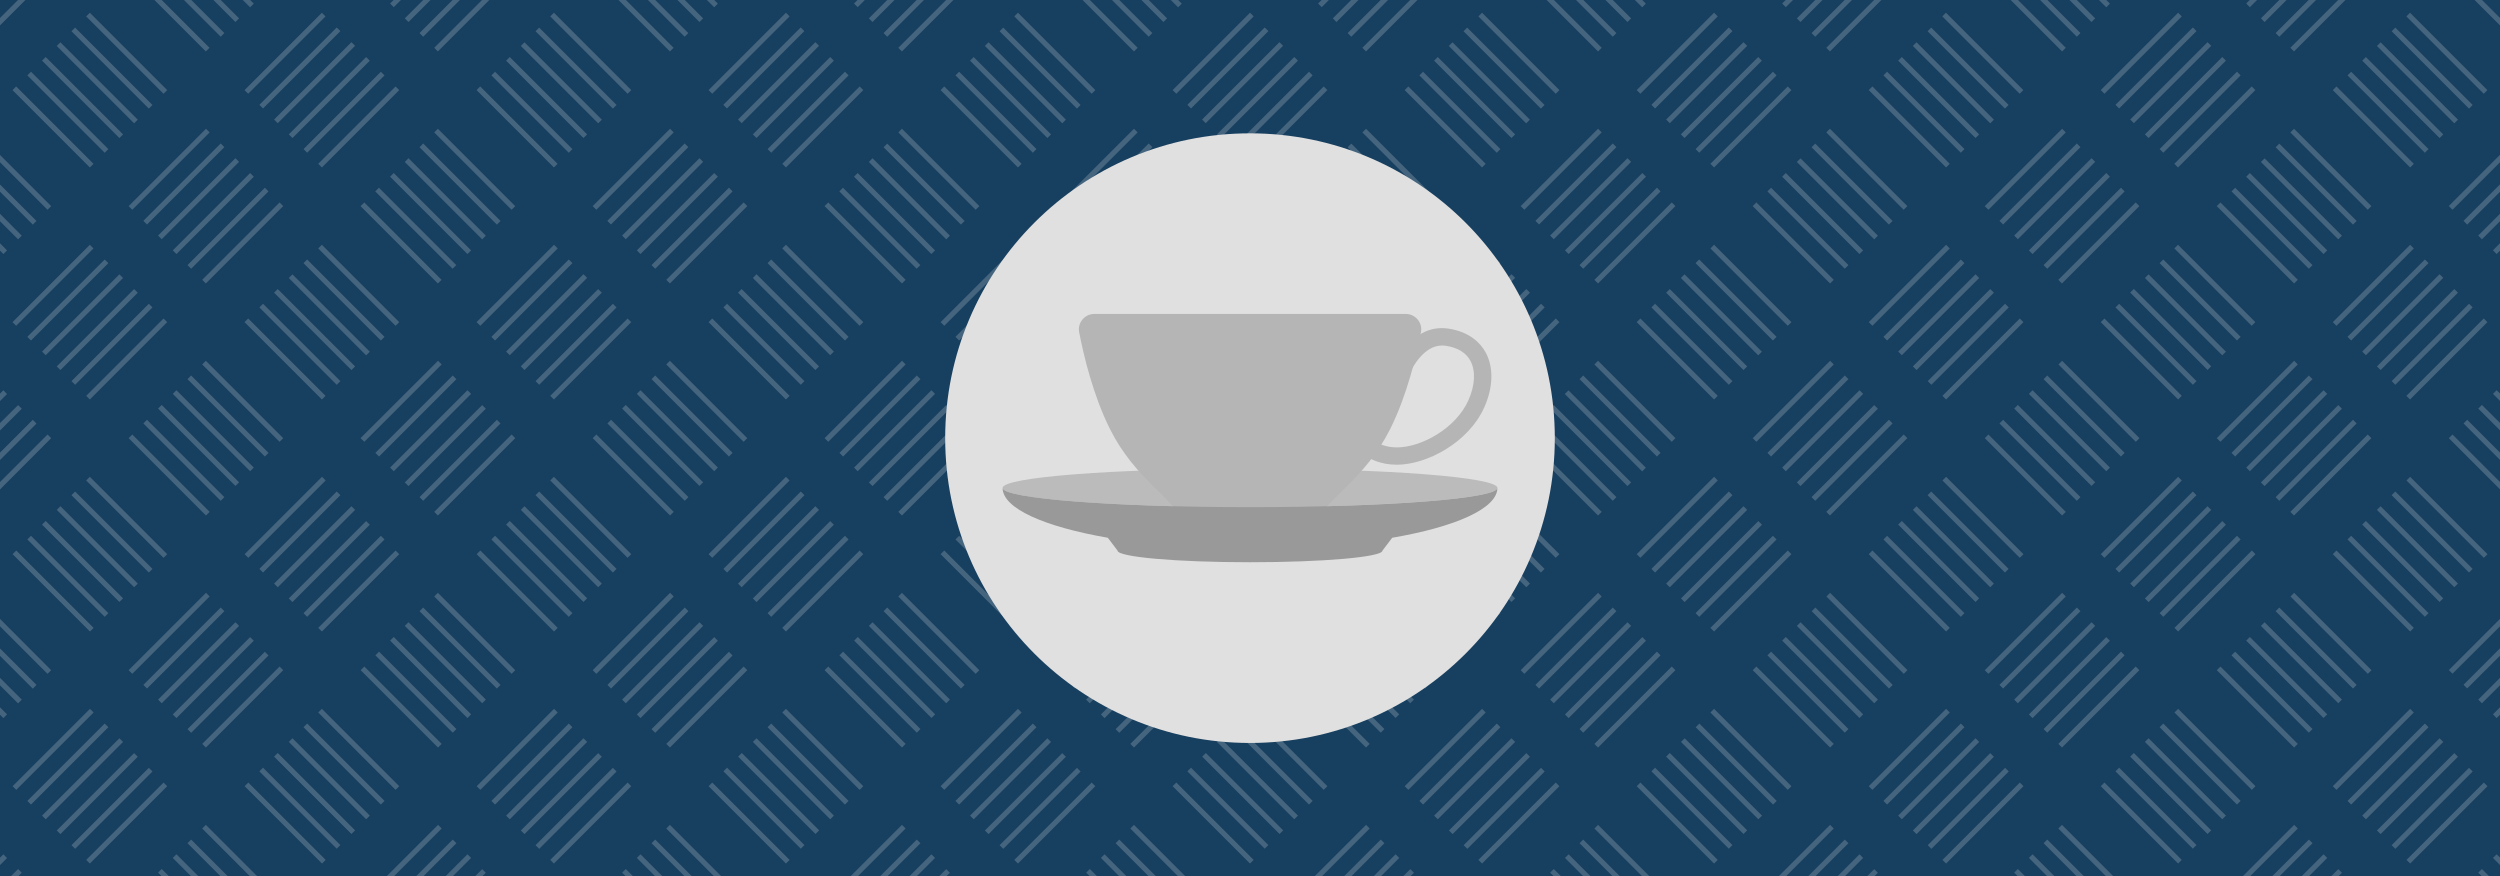 <svg xmlns="http://www.w3.org/2000/svg" viewBox="0 0 1920 673" xml:space="preserve"><style>.st3{fill:#b5b5b5}</style><path fill="#173f5f" d="M0 0h1920v673H0z"/><path d="M347.6 206.4 288.2 147l2.8-2.8 59.4 59.4-2.8 2.8zm-8.5 8.5-59.3-59.4-2.9 2.8 59.4 59.4 2.8-2.8zm-106-12.8 59.4 59.4 2.8-2.8-59.4-59.4-2.8 2.8zm58 148.5 59.4-59.4-2.8-2.8-59.4 59.4 2.8 2.8zM210.5 91.8l2.8 2.8 59.4-59.4-2.8-2.8-59.4 59.4zm11.3 11.4 2.8 2.8L284 46.6l-2.8-2.8-59.4 59.4zm11.3 11.3 2.8 2.8 59.4-59.4-2.8-2.8-59.4 59.4zm11.3 11.3 2.8 2.8 59.4-59.4-2.8-2.8-59.4 59.4zm77.8-12.7zm55.2-55.2 59.4 59.4 2.8-2.8-59.4-59.4-2.8 2.8zM366 69.2l59.4 59.4 2.8-2.8-59.4-59.4-2.8 2.8zm-59.4 178.2L247.2 188l-2.8 2.8 59.4 59.4 2.8-2.8zm26.9-145.7 59.4 59.4 2.8-2.8-59.4-59.4-2.8 2.8zm55.2-55.1 59.4 59.4 2.8-2.8-59.4-59.4-2.8 2.8zm-89.1 89.1 59.4 59.4 2.8-2.8-59.4-59.4-2.8 2.8zm-141.5 82 59.4-59.4-2.8-2.8-59.4 59.4 2.8 2.8zm226.3-48L325 110.2l-2.8 2.9 59.4 59.4 2.8-2.8zm0 356.3L325 466.6l-2.8 2.8 59.4 59.4 2.8-2.8zm43.9-43.8-59.4-59.4-2.8 2.8 59.4 59.4 2.8-2.8zM400 35.3l59.4 59.4 2.8-2.8-59.4-59.4-2.8 2.8zm-19.8 582.6 59.4-59.4-2.8-2.8-59.4 59.4 2.8 2.8zm15.5-103.2-59.4-59.4-2.8 2.8 59.4 59.4 2.8-2.8zm55.2 55.1-2.8-2.8-59.4 59.4 2.8 2.8 59.4-59.4zm33.9 34L482 601l-59.4 59.4 2.8 2.8 59.4-59.4zM272.7 281.4 213.3 222l-2.8 2.8 59.4 59.4 2.8-2.8zm200.8 311.1-2.8-2.8-59.4 59.4 2.8 2.8 59.4-59.4zm55.2-123.1-2.8-2.8-59.4 59.4 2.8 2.8 59.4-59.4zM339.2 279.9l-2.8-2.8-59.5 59.4 2.9 2.8 59.4-59.4zM224.6 462.4 284 403l-2.8-2.8-59.4 59.4 2.8 2.8zm70.7-48.1-2.8-2.8-59.4 59.4 2.8 2.8 59.4-59.4zM284 270.1l-59.4-59.4-2.8 2.8 59.4 59.4 2.8-2.8zm75 29.6-59.4 59.4 2.8 2.8 59.4-59.4-2.8-2.8zm14.1 14.2-2.8-2.8-59.4 59.4 2.8 2.8 59.4-59.4zm11.3 11.3-2.8-2.8-59.4 59.4 2.8 2.8 59.4-59.4zm-77.8 100.4-2.8-2.8-59.4 59.4 2.8 2.8 59.4-59.4zm193.8-134.4 59.4 59.4 2.8-2.8-59.4-59.4-2.8 2.8zm73.5 45.3-59.4-59.4-2.8 2.8 59.4 59.4 2.8-2.8zm-36.7 141.4-59.4 59.4 2.8 2.8 59.4-59.4-2.8-2.8zm52.3-275.8 59.4 59.4 2.8-2.8-59.4-59.4-2.8 2.8zm-11.3 11.4 59.4 59.3 2.8-2.8-59.4-59.4-2.8 2.9zM411.3 24l59.4 59.4 2.8-2.8-59.4-59.4-2.8 2.8zm100.4 190.9 2.8 2.8 59.4-59.4-2.8-2.8-59.4 59.4zm-11.3-11.3 2.8 2.8 59.4-59.4-2.8-2.8-59.4 59.4zm106 165.4-2.8-2.8-59.4 59.4 2.8 2.8 59.4-59.4zm11.4-76.3-59.4-59.4-2.8 2.8 59.4 59.4 2.8-2.8zM606.4 304 547 244.6l-2.8 2.8 59.4 59.4 2.8-2.8zm89.1-89.1zm-94.7-24.1 59.4 59.4 2.8-2.8-59.4-59.4-2.8 2.8zm-49.5 168.3-59.4-59.4-2.8 2.8 59.4 59.4 2.8-2.8zm-82-36.7-2.8 2.8 59.4 59.4 2.8-2.8-59.4-59.4zm70.7 48L480.6 311l-2.8 2.8 59.4 59.4 2.8-2.8zm93.3-33.9 2.8 2.8 59.4-59.4-2.8-2.8-59.4 59.4zm73.5-132.9-59.4-59.4-2.8 2.8 59.4 59.4 2.8-2.8zm-73.5-45.3 59.4 59.4 2.8-2.8-59.4-59.4-2.8 2.8zm-66.5 66.5 59.4 59.4 2.8-2.8-59.4-59.4-2.8 2.8zm-89-43.9 2.8 2.8 59.4-59.4-2.8-2.8-59.4 59.4zm77.7-100.4 2.8 2.8 59.4-59.4-2.8-2.8-59.4 59.4zm-63.6 114.6 59.4-59.4-2.8-2.8-59.4 59.4 2.8 2.8zm52.3-125.9L547 72l59.4-59.4-2.8-2.8-59.4 59.4zm73.6 311.1-2.8-2.8-59.4 59.4 2.8 2.8 59.4-59.4zM422.6 12.6 482 72l2.8-2.8-59.4-59.4-2.8 2.8zM458 161.1zm-2.8-2.8 2.8 2.8 59.4-59.4-2.8-2.8-59.4 59.4zm11.2 11.3 2.8 2.8 59.4-59.4-2.8-2.8-59.4 59.4zm174 233.4-2.8-2.8-59.4 59.4 2.8 2.8 59.4-59.4zm11.3 11.3-2.8-2.8-59.4 59.4 2.8 2.8 59.4-59.4zm52.4-125.9-59.4 59.4 2.8 2.8 59.4-59.4-2.8-2.8zM629 391.6l-2.8-2.8-59.4 59.4 2.8 2.8 59.4-59.4zm-28.2-265.8 2.8 2.8L663 69.2l-2.8-2.8-59.4 59.4zm-22.6-22.6 2.8 2.8 59.4-59.4-2.8-2.8-59.4 59.4zm-11.4-11.4 2.8 2.8L629 35.2l-2.8-2.8-59.4 59.4zm22.7 22.7 2.8 2.8 59.4-59.4-2.8-2.8-59.4 59.4zM462.2 581.2l-2.8-2.8-59.4 59.4 2.8 2.8 59.4-59.4zm954.6-292.8-59.4 59.4 2.8 2.8 59.4-59.4-2.8-2.8zm-56.6-144.2-2.8 2.8 59.4 59.4 2.8-2.8-59.4-59.4zm4.2 270.1-2.8-2.8-59.4 59.4 2.8 2.8 59.4-59.4zm41.1-137.2-59.4 59.4 2.8 2.8 59.4-59.4-2.8-2.8zm-103.3-75 59.4 59.4 2.8-2.8-59.4-59.4-2.8 2.8zm43.9-43.8 59.4 59.4 2.8-2.8-59.4-59.4-2.8 2.8zm-66.5 289.9 2.8 2.8 59.4-59.4-2.8-2.8-59.4 59.4zm11.3-234.7 59.4 59.4 2.8-2.8-59.4-59.4-2.8 2.8zm22.7-22.7 59.4 59.4 2.8-2.8-59.4-59.4-2.8 2.8zm-60.9 179.7-59.4-59.4-2.8 2.8 59.4 59.4 2.8-2.8zm-70.7-48.1-2.8 2.8 59.4 59.4 2.8-2.8-59.4-59.4zm97.6-97.6 59.4 59.4 2.8-2.8-59.4-59.4-2.8 2.8zm-41 241.8-59.4 59.4 2.8 2.8 59.4-59.4-2.8-2.8zm25.4-107.4-59.4-59.4-2.8 2.8 59.4 59.4 2.8-2.8zm66.5-66.5-59.4-59.4-2.8 2.8 59.4 59.4 2.8-2.8zm22.7 110.3-2.8-2.8-59.4 59.4 2.8 2.8 59.4-59.4zm-128.7-123.1 59.4 59.4 2.8-2.8-59.4-59.4-2.8 2.8zm94.7 24.1-59.4-59.4-2.8 2.8 59.4 59.4 2.8-2.8zm56.6 299.8-59.4-59.4-2.8 2.8 59.4 59.4 2.8-2.8zm-151.3-388.9 2.8 2.8 59.4-59.4-2.8-2.8-59.4 59.4zm-38.2 377.6-2.8-2.8-59.4 59.4 2.8 2.8 59.4-59.4zm166.9 33.9-59.4-59.4-2.8 2.8 59.4 59.4 2.8-2.8zm55.1-55.1-59.4-59.4-2.8 2.8 59.4 59.4 2.8-2.8zm19.8-271.6-59.4 59.4 2.8 2.8 59.4-59.4-2.8-2.8zm-34-271.5L1422.3 0h-5.6l-25.4 25.4 2.8 2.8zm-52.3 609.5-59.4-59.4-2.8 2.8 59.4 59.4 2.8-2.8zm31.2-214.9-59.4 59.4 2.8 2.8 59.4-59.4-2.8-2.8zm-8.5 192.3-59.4-59.4-2.8 2.8 59.4 59.4 2.8-2.8zm-92-264.5 2.8-2.8-59.4-59.4-2.8 2.8 59.4 59.4zm58 29.7-2.8-2.8-59.4 59.4 2.8 2.8 59.4-59.4zm-11.3-11.3-2.8-2.8-59.4 59.4 2.8 2.8 59.4-59.4zm-106.1-165.4 2.8 2.8 59.4-59.4-2.8-2.8-59.4 59.4zm2.8 359.1 59.4-59.4-2.8-2.8-59.4 59.4 2.8 2.8zm103.3 97.7-59.4-59.4-2.8 2.8 59.4 59.4 2.8-2.8zm-32.5-145.7-2.8-2.8-59.4 59.4 2.8 2.8 59.4-59.4zm43.8 134.3-59.4-59.4-2.8 2.8 59.4 59.4 2.8-2.8zm-333.7-22.6L937.4 567l-2.8 2.8 59.4 59.4 2.8-2.8zm-267.3-89.1-59.4-59.4-2.8 2.8 59.4 59.4 2.8-2.8zm7.1 80.6 59.4-59.4-2.8-2.8-59.4 59.4 2.8 2.8zm48-70.7-2.8-2.8-59.4 59.4 2.8 2.8 59.4-59.4zm-69.3-247.5-59.4 59.4 2.8 2.8 59.4-59.4-2.8-2.8zm91.9 270.1-2.8-2.8-59.4 59.4 2.8 2.8 59.4-59.4zm22.7 22.7-2.8-2.8-59.4 59.4 2.8 2.8 59.4-59.4zm-11.3-11.3-2.8-2.8-59.4 59.4 2.8 2.8 59.4-59.4zM660.2 422.8l-59.4 59.4 2.8 2.8 59.4-59.4-2.8-2.8zm-19.8 203.6L581 567l-2.8 2.8 59.4 59.4 2.8-2.8zm-34 34L547 601l-2.8 2.8 59.4 59.4 2.8-2.8zm22.7-22.7-59.4-59.4-2.8 2.8 59.4 59.4 2.8-2.8zm66.4-66.4-59.4-59.4-2.8 2.8 59.4 59.4 2.8-2.8zm-121.6-56.6-2.8-2.8-59.4 59.4 2.8 2.8 59.4-59.4zM617.8 649l-59.4-59.4-2.8 2.8 59.4 59.4 2.8-2.8zm45.2-45.2-59.4-59.4-2.8 2.8 59.4 59.4 2.8-2.8zm178.2 0-2.8-2.8-59.4 59.4 2.8 2.8 59.4-59.4zm-189.5 11.3-59.4-59.4-2.8 2.8 59.4 59.4 2.8-2.8zm352.1-114.6-2.8 2.8 59.4 59.4 2.8-2.8-59.4-59.4zm82.1 36.8-59.4-59.4-2.8 2.8 59.4 59.4 2.8-2.8zm-66.5 66.5L960 544.4l-2.8 2.8 59.4 59.4 2.8-2.8zm155.6-22.6-2.8-2.8-59.4 59.4 2.8 2.8 59.4-59.4zm-123.1-9.9-59.4-59.4-2.8 2.8 59.4 59.4 2.8-2.8zm22.7-22.7-59.4-59.4-2.8 2.8 59.4 59.4 2.8-2.8zm89 21.2-2.8-2.8-59.4 59.4 2.8 2.8 59.4-59.4zm-22.6-22.6-2.8-2.8-59.4 59.4 2.8 2.8 59.4-59.4zm11.3 11.3-2.8-2.8-59.4 59.4 2.8 2.8 59.4-59.4zM919 503.4l-2.8-2.8-59.4 59.4 2.8 2.8 59.4-59.4zm-25.5-25.5-59.4 59.4 2.8 2.8 59.4-59.4-2.8-2.8zm36.8 36.8-2.8-2.8-59.4 59.4 2.8 2.8 59.4-59.4zm32.5 145.7L903.4 601l-2.8 2.8 59.4 59.4 2.8-2.8zm-55.1-168.3-2.8-2.8-59.4 59.4 2.8 2.8 59.4-59.4zm-356.4 0-2.8-2.8-59.4 59.4 2.8 2.8 59.4-59.4zm456.8 123-59.4-59.4-2.8 2.8 59.4 59.4 2.8-2.8zm-34 33.9-59.4-59.4-2.8 2.8 59.4 59.4 2.8-2.8zm11.4-11.3-59.4-59.4-2.8 2.8 59.4 59.4 2.8-2.8zM667.3 124.4l59.4 59.4 2.8-2.8-59.4-59.5-2.8 2.9zm151.3 323.8zm0 0-59.4-59.4-2.8 2.8 59.4 59.4 2.8-2.8zm-11.3 11.3-59.4-59.4-2.8 2.8 59.4 59.4 2.8-2.8zm4.2-123 59.4 59.4 2.8-2.8-59.4-59.4-2.8 2.8zm-43.8 43.8 59.4 59.4 2.8-2.8-59.4-59.4-2.8 2.8zM779 369l59.4 59.4 2.8-2.8-59.4-59.4-2.8 2.8zm106 12.8-59.4-59.4-2.8 2.8 59.4 59.4 2.8-2.8zm-89 89.1-59.4-59.4-2.8 2.8 59.4 59.4 2.8-2.8zm45.2-45.3zm-11.3 11.3zm-312.5 21.2-2.8-2.8-59.4 59.4 2.8 2.8 59.4-59.4zm267.2 24.1-59.4-59.4-2.8 2.8 59.4 59.4 2.8-2.8zm-106-100.4 2.8 2.8 59.4-59.4-2.8-2.8-59.4 59.4zm415.8-209.3 2.8-2.8-59.4-59.4-2.8 2.8 59.4 59.4zm147-147.1L1216 0h-5.6l28.2 28.2 2.8-2.8zM667.3 370.5l2.8 2.8 59.4-59.4-2.8-2.8-59.4 59.4zm84.8 144.2-59.4-59.4-2.8 2.8 59.4 59.4 2.8-2.8zM740.8 526l-59.4-59.4-2.8 2.8 59.4 59.4 2.8-2.8zm127.3-246.1 59.4 59.4 2.8-2.8-59.4-59.4-2.8 2.8zm55.1-55.1 59.4 59.4 2.8-2.8L926 222l-2.8 2.8zm-49.5 233.3-2.8-2.8-59.4 59.4 2.8 2.8 59.4-59.4zM962.8 304l-59.4-59.4-2.8 2.8 59.4 59.4 2.8-2.8zm-16.9-101.9 59.4 59.4 2.8-2.8-59.4-59.4-2.8 2.8zm-11.4 11.4 59.4 59.4 2.8-2.8-59.4-59.4-2.8 2.8zm39.6 79.2-59.4-59.4-2.8 2.8 59.4 59.4 2.8-2.8zm-117.3-89.1 2.8 2.8L919 147l-2.8-2.8-59.4 59.4zm11.3 11.3 2.8 2.8 59.4-59.4-2.8-2.8-59.4 59.4zm169.7-186.7L1066 0h-5.6L1035 25.4l2.8 2.8zM907.7 359.1l-59.4-59.4-2.8 2.8 59.4 59.4 2.8-2.8zm155.5-67.9-2.8-2.8-59.4 59.4 2.8 2.8 59.4-59.4zm-166.8 79.2L837 311l-2.8 2.8 59.4 59.4 2.8-2.8zm60.8-179.6 59.4 59.4 2.8-2.8L960 188l-2.8 2.8zM885 469.4l-2.8-2.8-59.4 59.4 2.8 2.8 59.4-59.4zm104.7-311.1 59.4 59.4 2.8-2.8-59.4-59.4-2.8 2.8zm14.1-14.1-2.8 2.8 59.4 59.4 2.8-2.8-59.4-59.4zm-14.1 192.3 2.8 2.8 59.4-59.4-2.8-2.8-59.4 59.4zm924.9 322.4 5.4 5.4v-5.7l-2.6-2.5-2.8 2.8zm5.4-645.1L1906.2 0h-5.7l19.5 19.5v-5.7zm-39.3 322.7 39.3 39.3v-5.6l-36.5-36.5-2.8 2.8zM155.3 636.3 192 673h5.6l-39.5-39.5-2.8 2.8zM1920 347.6l-25.2-25.2-2.8 2.8 28 28v-5.6zM726.7 667.5l-5.5 5.5h5.6l2.7-2.7-2.8-2.8zm189.5-316.9 2.8-2.8-59.4-59.4-2.8 2.8 59.4 59.4zm879.6 316.9-5.5 5.5h5.6l2.7-2.7-2.8-2.8zM1561 656.1l-2.8 2.8 14.1 14.1h5.6l-16.9-16.9zm359-348.2v-5.7l-2.6-2.5-2.8 2.8 5.4 5.4zM94.5 569.8l-2.8-2.8-59.4 59.4 2.8 2.8 59.4-59.4zm11.3 11.4-2.8-2.8-59.4 59.4 2.8 2.8 59.4-59.4zM21 615.1l2.8 2.8 59.4-59.4-2.8-2.8L21 615.1zm114.5 41-2.8 2.8 14.1 14.1h5.6l-16.9-16.9zm-18.4-219.2-59.4-59.4-2.8 2.8 59.4 59.4 2.8-2.8zm1789-125.9-2.8 2.8 16.7 16.7v-5.7l-13.9-13.8zm11.3-115.9 2.6-2.6v-5.7l-5.4 5.4 2.8 2.9zM370.3 667.5l-5.5 5.5h5.6l2.7-2.7-2.8-2.8zm541.6-587 2.8 2.8 59.4-59.4-2.8-2.8-59.4 59.4zm-601 43.9zm248.9 376.2L500.4 560l2.8 2.8 59.4-59.4-2.8-2.8zm-59.4 147 25.4 25.4h5.6l-28.2-28.2-2.8 2.8zm356.4 0 25.4 25.4h5.6l-28.2-28.2-2.8 2.8zm-353.6-84.8zm25.4-537.4L503.2 0h-5.6l28.2 28.2 2.8-2.8zM373.1 181l-59.4-59.5-2.8 2.9 59.4 59.4 2.8-2.8zM325 28.2 353.2 0h-5.6l-25.4 25.4 2.8 2.8zm1500.5 7.1 59.4 59.4 2.8-2.8-59.4-59.4-2.8 2.8zm11.3-11.3 59.4 59.4 2.8-2.8-59.4-59.4-2.8 2.8zm-773.6 623.6-2.8-2.8-28.2 28.2h5.6l25.4-25.4zm186.7-630.7 2.8-2.8L1238.6 0h-5.6l16.9 16.9zm660.4 52.3-59.4-59.4-2.8 2.8 59.4 59.4 2.8-2.8zM1399.7 0h-5.6L1380 14.1l2.8 2.8L1399.7 0zm-1052 644.8L319.5 673h5.6l25.4-25.4-2.8-2.8zm1221.8 2.8 25.4 25.4h5.6l-28.2-28.2-2.8 2.8zm244.7-601 59.4 59.4 2.8-2.8-59.4-59.4-2.8 2.8zM752.1 336.5l-2.8-2.8-59.4 59.4 2.8 2.8 59.4-59.4zm15.6-43.8 2.8 2.8 59.4-59.4-2.8-2.8-59.4 59.4zm-11.3-11.3 2.8 2.8 59.4-59.4-2.8-2.8-59.4 59.4zM745 270l2.8 2.8 59.4-59.4-2.8-2.8L745 270zm852.8-244.6L1572.4 0h-5.6l28.2 28.2 2.8-2.8zm-864 233.3 2.8 2.8 59.4-59.4-2.8-2.8-59.4 59.4zm100.3-77.8 2.8 2.8 59.4-59.4-2.8-2.8-59.4 59.4zm-166.8-56.5zm55.1 123 2.8 2.8 59.4-59.4-2.8-2.8-59.4 59.4zm59.4 59.4 59.4-59.4-2.8-2.8L779 304l2.8 2.8zm164.1-192.3 2.8 2.8 59.4-59.4-2.8-2.8-59.4 59.4zm66.4 21.2 59.4 59.4 2.8-2.8-59.4-59.4-2.8 2.8zm-55.1-9.9 2.8 2.8 59.4-59.4-2.8-2.8-59.4 59.4zm66.4-1.4 59.4 59.4 2.8-2.8-59.4-59.4-2.8 2.8zm-89-21.2 2.8 2.8 59.4-59.4-2.8-2.8-59.4 59.4zm-34-34 2.8 2.8 59.4-59.4-2.8-2.8-59.4 59.4zm22.6 22.6 2.8 2.8 59.4-59.4-2.8-2.8-59.4 59.4zm-74.9 103.3 59.4-59.4-2.8-2.8-59.4 59.4 2.8 2.8zM482 244.6 422.6 304l2.8 2.8 59.4-59.4-2.8-2.8zM962.8 369l-2.8-2.8-59.4 59.4 2.8 2.8 59.4-59.4zM400 281.3l2.8 2.9 59.4-59.4-2.8-2.8-59.4 59.3zm-63.7 114.6 59.4-59.4-2.8-2.8-59.4 59.4 2.8 2.8zm75-103.2 2.8 2.8 59.4-59.4-2.8-2.8-59.4 59.4zm50.9 155.5-59.4-59.4-2.8 2.8 59.4 59.4 2.8-2.8zm-11.3 11.3-59.4-59.4-2.8 2.8 59.4 59.4 2.8-2.8zm595.4-357.8 59.4 59.4 2.8-2.8-59.4-59.4-2.8 2.8zM462.2 448.2zm-50.9-67.9 59.4 59.4 2.8-2.8-59.4-59.4-2.8 2.8zm106.1 12.8L458 333.7l-2.8 2.8 59.4 59.4 2.8-2.8zM366 247.4l2.9 2.8 59.4-59.4-2.8-2.8-59.5 59.4zm118.8 178.2zm-45.2-223.5-2.8-2.8-59.4 59.4 2.8 2.8 59.4-59.4zm11.3 11.3-2.8-2.8-59.4 59.4 2.8 2.8 59.4-59.4zm205-77.7 59.4 59.4 2.8-2.8-59.4-59.4-2.8 2.8zM473.5 436.9zm11.3-11.3-59.4-59.4-2.8 2.8 59.4 59.4 2.8-2.8zm-45.2 45.3-59.4-59.4-2.8 2.8 59.4 59.4 2.8-2.8zm673.2-189.5 2.8 2.8 59.4-59.4-2.8-2.8-59.4 59.4zm70.7-48.1-59.4 59.4 2.8 2.8 59.4-59.4-2.8-2.8zm-82.1 36.7 2.8 2.8 59.4-59.4-2.8-2.8-59.4 59.4zm96.2 155.6-59.4-59.4-2.8 2.8 59.4 59.4 2.8-2.8zm-107.5-166.9 2.8 2.8 59.4-59.4-2.8-2.8-59.4 59.4zm107.5 166.9zM1035 381.8l2.8 2.8 59.4-59.4-2.8-2.8-59.4 59.4zm73.5-45.3-2.8-2.8-59.4 59.4 2.8 2.8 59.4-59.4zm-22.7-22.7-2.8-2.8-59.4 59.4 2.8 2.8 59.4-59.4zm100.4 123.1-59.4-59.4-2.8 2.8 59.4 59.4 2.8-2.8zm-200.8-45.3-2.8-2.8-59.4 59.4 2.8 2.8 59.4-59.4zm22.7 22.7-2.8-2.8-59.4 59.4 2.8 2.8 59.4-59.4zm-34-34-2.8-2.8-59.4 59.4 2.8 2.8 59.4-59.4zm22.7 22.7-2.8-2.8-59.4 59.4 2.8 2.8 59.4-59.4zm82-155.6 2.8 2.8 59.4-59.4-2.8-2.8-59.4 59.4zm-7 52.4-59.4 59.4 2.8 2.8 59.4-59.4-2.8-2.8zm-52.4 125.8-2.8-2.8-59.4 59.4 2.8 2.8 59.4-59.4zm121.6 56.6-59.4-59.4-2.8 2.8 59.4 59.4 2.8-2.8zm26.9-323.9 2.8 2.8 59.4-59.4-2.8-2.8-59.4 59.4zm-32.5-145.7 59.4 59.4 2.8-2.8-59.4-59.4-2.8 2.8zm46.6 159.8 59.4-59.4-2.8-2.8-59.4 59.4 2.8 2.8zM1124 24l59.4 59.4 2.8-2.8-59.4-59.4-2.8 2.8zm-33.9 33.9 59.4 59.4 2.8-2.8-59.4-59.4-2.8 2.8zm22.6-22.6 59.4 59.4 2.8-2.8-59.4-59.4-2.8 2.8zm137.2 86.2-59.4 59.4 2.8 2.8 59.4-59.4-2.8-2.8zm-148.5-74.9 59.4 59.4 2.8-2.8-59.4-59.4-2.8 2.8zm73.6 401.6-59.4-59.4-2.8 2.8 59.4 59.4 2.8-2.8zm-22.7 22.7-59.4-59.4-2.8 2.8 59.4 59.4 2.8-2.8zm-73.5-401.7 59.4 59.4 2.8-2.8-59.4-59.4-2.8 2.8zm84.8 390.3-59.4-59.4-2.8 2.8 59.4 59.4 2.8-2.8zm-55.1 55.2-59.4-59.4-2.8 2.8 59.4 59.4 2.8-2.8zm121.6-56.6-2.8-2.8-59.4 59.4 2.8 2.8 59.4-59.4zm-35.3-213.5-59.4 59.4 2.8 2.8 59.4-59.4-2.8-2.8zM1097.2 526l-59.4-59.4-2.8 2.8 59.4 59.4 2.8-2.8zm77.8-77.8zm-4.3-114.5-2.8 2.8 59.4 59.4 2.8-2.8-59.4-59.4zm591.2 299.8-39.5 39.5h5.6l36.7-36.7-2.8-2.8zM715.3 656.1 698.4 673h5.6l14.1-14.1-2.8-2.8zm1072-107.5-59.4-59.4-2.8 2.8 59.4 59.4 2.8-2.8zm-14.1 96.2L1745 673h5.6l25.4-25.4-2.8-2.8zm80.6-97.6-2.8-2.8-59.4 59.4 2.8 2.8 59.4-59.4zm31.1 31.2-59.4 59.4 2.8 2.8 59.4-59.4-2.8-2.8zm25.5-152.8zm-62.2-56.6 59.4 59.4 2.8-2.8-59.4-59.4-2.8 2.8zm71.8 112v-5.7l-39.3 39.3 2.8 2.8L1920 481zm-400 88.8-2.8-2.8-59.4 59.4 2.8 2.8 59.4-59.4zm-11.3-11.3-2.8-2.8-59.4 59.4 2.8 2.8 59.4-59.4zm22.6 22.7-2.8-2.8-59.4 59.4 2.8 2.8 59.4-59.4zM1899 436.9zm-401.6 110.3-2.8-2.8-59.4 59.4 2.8 2.8 59.4-59.4zm56.6 56.6-2.8-2.8-59.4 59.4 2.8 2.8 59.4-59.4zm52.3-125.9-59.4 59.4 2.8 2.8 59.4-59.4-2.8-2.8zm-25.5 158.4 36.7 36.7h5.6l-39.5-39.5-2.8 2.8zm-38.1-43.8-2.8-2.8-59.4 59.4 2.8 2.8 59.4-59.4zM192.1 361.9l2.8-2.8-59.4-59.4-2.8 2.8 59.4 59.4zm58 7.1-2.8-2.8-59.4 59.4 2.8 2.8 59.4-59.4zm1192.1 168.3-59.4-59.4-2.8 2.8 59.4 59.4 2.8-2.8zM135.5 195.1l59.4-59.4-2.8-2.8-59.4 59.4 2.8 2.8zm125.9 185.2-2.8-2.8-59.4 59.4 2.8 2.8 59.4-59.4zM146.8 562.8l59.4-59.4-2.8-2.8L144 560l2.8 2.8zM359 656.1 342.1 673h5.6l14.1-14.1-2.8-2.8zm-19.8-19.8-2.8-2.8-39.5 39.5h5.6l36.7-36.7zM250 12.6l-2.8-2.8-59.4 59.4 2.8 2.8L250 12.6zM1884.9 222l-59.4 59.4 2.8 2.8 59.4-59.4-2.8-2.8zm35.1-103.1-39.3 39.3 2.8 2.9 36.5-36.5v-5.7zM1371.5 5.5 1377 0h-5.6l-2.7 2.7 2.8 2.8zM1759 36.7l2.8 2.8L1801.3 0h-5.6L1759 36.7zm77.8 343.6 59.4 59.4 2.8-2.8-59.4-59.4-2.8 2.8zM194.9 2.8 192.1 0h-5.6l5.6 5.6 2.8-2.8zm495 33.9 2.8 2.8L732.2 0h-5.6l-36.7 36.7zm183.8 0L837 0h-5.6l39.5 39.5 2.8-2.8zm387.5-31.1 2.8-2.8-2.8-2.8h-5.6l5.6 5.6zm537.4 531.7-59.4-59.4-2.8 2.8 59.4 59.4 2.8-2.8zm-1425.5 0-59.4-59.4-2.8 2.8 59.4 59.4 2.8-2.8zm-11.3 11.3zm0 0-59.4-59.4-2.8 2.8 59.4 59.5 2.8-2.9zm118.8 118.8-2.8 2.8 2.8 2.8h5.6l-5.6-5.6zm-52.3-120.2-2.8-2.8-59.4 59.4 2.8 2.8 59.4-59.4zm267.2 89.1-2.8-2.8-39.5 39.5h5.6l36.7-36.7zm-183.8 0 36.7 36.7h5.6l-39.5-39.5-2.8 2.8zm-19.8 19.8-2.8 2.8 14.1 14.1h5.6l-16.9-16.9zm-196.6-41-59.4-59.4-2.8 2.8 59.4 59.4 2.8-2.8zm-22.6 22.6-59.4-59.4-2.8 2.8 59.4 59.4 2.8-2.8zm18.4-137.2-2.8 2.8 59.4 59.4 2.8-2.8-59.4-59.4zm-41 159.9L190.7 601l-2.8 2.8 59.4 59.4 2.8-2.8zm33.9-34L224.6 567l-2.8 2.8 59.4 59.4 2.8-2.8zM261.4 649 202 589.6l-2.8 2.8 59.4 59.4 2.8-2.8zm442.7-4.2L675.9 673h5.6l25.4-25.4-2.8-2.8zm-364.9-73.5-59.4-59.4-2.8 2.8 59.4 59.4 2.8-2.8zm-32.6 32.5-59.4-59.4-2.8 2.8 59.4 59.4 2.8-2.8zm541.7 52.3-2.8 2.8 14.1 14.1h5.6l-16.9-16.9zm287.1 4.3 2.8 2.8 59.4-59.4-2.8-2.8-59.4 59.4zm108.7 12.6-28.2-28.2-2.8 2.8 25.4 25.4h5.6zm-19.6-36.7 36.7 36.7h5.6l-39.5-39.5-2.8 2.8zm25.4-158.4-59.4 59.4 2.8 2.8 59.4-59.4-2.8-2.8zm14.2 14.2-2.8-2.8-59.4 59.4 2.8 2.8 59.4-59.4zm96.1 8.4-2.8 2.8 59.4 59.4 2.8-2.8-59.4-59.4zm45.3 133L1366 673h5.6l36.7-36.7-2.8-2.8zm11.3 11.3-28.2 28.2h5.6l25.4-25.4-2.8-2.8zm-364.9-8.5-2.8-2.8-39.5 39.5h5.6l36.7-36.7zM837 667.4l-2.8 2.8 2.8 2.8h5.6l-5.6-5.6zm593.9-118.8-59.4-59.4-2.8 2.8 59.4 59.4 2.8-2.8zm-712.7 0-59.4-59.4-2.8 2.8 59.4 59.4 2.8-2.8zm149.9 87.7 36.7 36.7h5.6l-39.5-39.5-2.8 2.8zm322.4 33.9 2.8 2.8h5.6l-5.6-5.6-2.8 2.8zm-543-169.7-2.8 2.8 59.4 59.4 2.8-2.8-59.4-59.4zm435.6 167-5.5 5.5h5.6l2.7-2.7-2.8-2.8zm-11.3-11.4-16.9 16.9h5.6l14.1-14.1-2.8-2.8zM9.7 425.6 69.1 485l2.8-2.8-59.4-59.4-2.8 2.8zm96.1 22.6zm-73.5-45.3 59.4 59.4 2.8-2.8-59.4-59.4-2.8 2.8zm73.5 45.3-59.4-59.4-2.8 2.8L103 451l2.8-2.8zM94.5 213.5l-2.8-2.8L32.3 270l2.8 2.8 59.4-59.3zM14 673l2.7-2.7-2.8-2.9-5.6 5.6H14zm-1.5-66.4 59.4-59.4-2.8-2.8-59.4 59.4 2.8 2.8zM21 414.3l59.4 59.4 2.8-2.8-59.4-59.4-2.8 2.8zm62.2-212.2-2.8-2.8L21 258.7l2.8 2.8 59.4-59.4zm74.9 372 59.4-59.4-2.8-2.8-59.4 59.4 2.8 2.8zm-29.7 29.7-2.8-2.8-59.4 59.4 2.8 2.8 59.4-59.4zm-82-319.6 59.4-59.4-2.8-2.8-59.4 59.4 2.8 2.8zm77.8 383.2-2.8 2.8 2.8 2.8h5.6l-5.6-5.6zm-7.1-74.9-2.8-2.8-59.4 59.4 2.8 2.8 59.4-59.4zM12.4 250.2l59.4-59.4L69 188 9.6 247.4l2.8 2.8zm89.2 267.3 59.4-59.4-2.8-2.8-59.4 59.4 2.8 2.8zM9.6 69.2 69 128.6l2.8-2.8-59.4-59.4-2.8 2.8zm73.6 45.3L23.8 55.1 21 57.9l59.4 59.4 2.8-2.8zm77.7-77.8L124.2 0h-5.6l39.5 39.5 2.8-2.8zm19.9 441.2-59.4 59.4 2.8 2.8 59.4-59.4-2.8-2.8zM28 526 0 498v5.7l25.2 25.2L28 526zm-11.3 11.3zM28 526zm11.3-11.3L0 475.3v5.7l36.5 36.5 2.8-2.8zm-22.6 22.6L0 520.6v5.7l13.9 13.9 2.8-2.9zM5.4 548.6zM2.6 656.1 0 658.7v5.7l5.4-5.4-2.8-2.9zm2.8-107.5L0 543.2v5.7l2.6 2.6 2.8-2.9zM13.8 0 0 13.8v5.7L19.5 0h-5.7zm22.7 333.7L0 370.2v5.7l39.3-39.4-2.8-2.8zM5.4 192.3 0 186.8v5.7l2.6 2.6 2.8-2.8zM28 169.7l-28-28v5.5l25.2 25.3 2.8-2.8zm11.3-11.4L0 119v5.6l36.5 36.5 2.8-2.8zm-25.4 25.5 2.8-2.8L0 164.2v5.7l13.9 13.9zM2.6 299.7 0 302.3v5.7l5.4-5.4-2.8-2.9zm22.6 22.7L0 347.6v5.7l28-28-2.8-2.9zm-11.3-11.3L0 324.9v5.7l16.7-16.7-2.8-2.8zM175 673l-28.2-28.2-2.8 2.8 25.4 25.4h5.6zm8.6-658.9L169.5 0h-5.6l16.9 16.9 2.8-2.8zm1653.2 278.6 2.8 2.8 59.4-59.4-2.8-2.8-59.4 59.4zm83.2 210.9v-5.7l-28 28 2.8 2.8 25.2-25.1zM1848.1 304l2.8 2.8 59.4-59.4-2.8-2.8-59.4 59.4zM57.7 295.5l59.4-59.4-2.8-2.8-59.4 59.4 2.8 2.8zm52.4-125.9 2.8 2.8 59.4-59.4-2.8-2.8-59.4 59.4zm14.1 14.1 59.4-59.4-2.8-2.8-59.4 59.4 2.8 2.8zM69 306.8l59.4-59.4-2.8-2.8L66.2 304l2.8 2.8zm1851-165.2-28 28 2.8 2.9 25.2-25.2v-5.7zm-135.5 514.5-16.9 16.9h5.6l14.1-14.1-2.8-2.8zm-234.8 11.3-2.8 2.8 2.8 2.8h5.6l-5.6-5.6zm-110.3.1-5.5 5.5h5.6l2.7-2.7-2.8-2.8zm397.4-18.4 2.8 2.8 59.4-59.4-2.8-2.8-59.4 59.4zm-408.7 7-16.9 16.9h5.6l14.1-14.1-2.8-2.8zm475.2 14.1 2.8 2.8h5.6l-5.6-5.6-2.8 2.8zm-55.1-9.8 2.8 2.8 59.4-59.4-2.8-2.8-59.4 59.4zM32.3 46.6 91.7 106l2.8-2.8-59.4-59.4-2.8 2.8zm1873.8 620.8zm-2.8-486.5 2.8 2.9 13.9-13.9v-5.7l-16.7 16.7zM172.3 25.4 146.9 0h-5.6l28.2 28.2 2.8-2.8zm1733.8 158.4zM98.8 158.3l2.8 2.8 59.4-59.4-2.8-2.8-59.4 59.4zM66.2 12.6 125.6 72l2.8-2.8L69 9.8l-2.8 2.8zM43.6 35.3 103 94.7l2.8-2.8-59.4-59.4-2.8 2.8zM54.9 24l59.4 59.4 2.8-2.8-59.4-59.4-2.8 2.8zM1920 520.6l-16.7 16.7 2.8 2.8 13.9-13.8v-5.7zm-1791.6-95L69 366.2l-2.8 2.8 59.4 59.4 2.8-2.8zm-15.5-103.2-2.8 2.8 59.4 59.4 2.8-2.8-59.4-59.4zM110.1 526l2.8 2.8 59.4-59.4-2.8-2.8-59.4 59.4zm1807.3 25.5 2.6-2.6v-5.7l-5.4 5.4 2.8 2.9zm-1789-125.9zm32.6-32.5-59.4-59.4-2.8 2.8 59.4 59.4 2.8-2.8zm22.6-22.7L124.2 311l-2.8 2.8 59.4 59.4 2.8-2.8zm1021.1 285.7-2.8 2.8L1216 673h5.6l-16.9-16.9zM135.5 551.5l59.4-59.4-2.8-2.8-59.4 59.4 2.8 2.8zM1380 124.4l59.4 59.4 2.8-2.8-59.4-59.4-2.8 2.8zm174 301.2zm-2.8-181-59.4 59.4 2.8 2.8 59.4-59.4-2.8-2.8zm2.8 181-59.4-59.4-2.8 2.8 59.4 59.4 2.8-2.8zm-15.6-253.2 59.4-59.4-2.8-2.8-59.4 59.4 2.8 2.8zm48.1 220.7-59.4-59.4-2.8 2.8 59.4 59.4 2.8-2.8zM1480.4 24l59.4 59.4 2.8-2.8-59.4-59.4-2.8 2.8zm-11.3 11.3 59.4 59.4 2.8-2.8-59.4-59.4-2.8 2.8zm22.6-22.7 59.4 59.4 2.8-2.8-59.4-59.4-2.8 2.8zm-33.9 34 59.4 59.4 2.8-2.8-59.4-59.4-2.8 2.8zM213.3 451l59.4-59.4-2.8-2.8-59.4 59.4 2.8 2.8zm1192.1-55.1 59.4-59.4-2.8-2.8-59.4 59.4 2.8 2.8zm137.2 41-59.4-59.4-2.8 2.8 59.4 59.4 2.8-2.8zm-25.4-226.2-59.4 59.3 2.8 2.8 59.4-59.3-2.8-2.8zm29.7-29.8 2.8 2.8 59.4-59.4-2.8-2.8-59.4 59.4zm-4.2 55.2-2.8-2.8-59.4 59.4 2.8 2.8 59.4-59.4zm-11.4-11.3-2.8-2.8-59.4 59.4 2.8 2.8 59.4-59.4zm-96.1 22.6 2.8 2.8 59.4-59.4-2.8-2.8-59.4 59.4zm73.5-45.3-2.8-2.8-59.4 59.4 2.8 2.8 59.4-59.4zm-11.3 280.1-59.4-59.4-2.8 2.8 59.4 59.4 2.8-2.8zm-50.9-424.3 59.4 59.4 2.8-2.8-59.4-59.4-2.8 2.8zm73.5 401.6-59.4-59.4-2.8 2.8 59.4 59.4 2.8-2.8zm-11.3 11.4-59.4-59.4-2.8 2.8 59.4 59.4 2.8-2.8zm22.6-22.7-59.4-59.4-2.8 2.8 59.4 59.4 2.8-2.8zm55.2 9.9-2.8-2.8-59.4 59.4 2.8 2.8 59.4-59.4zm-25.5-263 59.4-59.4-2.8-2.8-59.4 59.4 2.8 2.8zm-22.6 127.3-2.8 2.8 59.4 59.4 2.8-2.8-59.4-59.4zm59.4 147-2.8-2.8-59.4 59.4 2.8 2.8 59.4-59.4zm-66.5-21.2zm-80.6-275.7 2.8-2.8-59.4-59.4-2.8 2.8 59.4 59.4zm425.7 287-59.4-59.4-2.8 2.8 59.4 59.4 2.8-2.8zm-473.8-357.8 59.4 59.4 2.8-2.8-59.4-59.4-2.8 2.8zm32.6-32.5 59.4 59.4 2.8-2.8-59.4-59.4-2.8 2.8zm7 244.7-2.8-2.8-59.4 59.4 2.8 2.8 59.4-59.4zm11.4 212.1-59.4-59.4-2.8 2.8 59.4 59.4 2.8-2.8zm11.3-11.3-59.4-59.4-2.8 2.8 59.4 59.4 2.8-2.8zm-11.4-189.5-2.8-2.8-59.4 59.4 2.8 2.8 59.4-59.4zm251.8-169.7-2.8 2.8 59.4 59.4 2.8-2.8-59.4-59.4zm-96.2 214.9-59.4-59.4-2.8 2.8 59.4 59.4 2.8-2.8zm93.4-33.9 2.8 2.8 59.4-59.4-2.8-2.8-59.4 59.4zm-130.2 226.2 59.4-59.4-2.8-2.8-59.4 59.4 2.8 2.8zm97.6-371.9 59.4 59.4 2.8-2.8-59.4-59.4-2.8 2.8zm14.2 186.7-59.4 59.4 2.8 2.8 59.4-59.4-2.8-2.8zm-25.5-175.4 59.4 59.4 2.8-2.8-59.4-59.4-2.8 2.8zm-22.6 22.6 59.4 59.4 2.8-2.8-59.4-59.4-2.8 2.8zm11.3-11.2 59.4 59.4 2.8-2.8-59.4-59.4-2.8 2.8zm-33.9-144.3 2.8 2.8 59.4-59.4-2.8-2.8-59.4 59.4zM1759 393.1l2.8 2.8 59.4-59.4-2.8-2.8-59.4 59.4zm-33.9-257.4 59.4 59.4 2.8-2.8-59.4-59.4-2.8 2.8zM1675.6 304l-59.4-59.4-2.8 2.8 59.4 59.4 2.8-2.8zm127.3 110.3 59.4 59.4 2.8-2.8-59.4-59.4-2.8 2.8zm59.4-215-59.4 59.4 2.8 2.8 59.4-59.4-2.8-2.8zm-125.9-74.9 59.4 59.4 2.8-2.8-59.4-59.4-2.8 2.8zm11.3-11.3 59.4 59.4 2.8-2.8-59.4-59.4-2.8 2.8zm43.9 134.3 2.8 2.8 59.4-59.4-2.8-2.8-59.4 59.4zm-43.9 134.4 2.8 2.8 59.4-59.4-2.8-2.8-59.4 59.4zm-89.1-267.3 2.8 2.8 59.4-59.4-2.8-2.8-59.4 59.4zm58 29.7-2.8 2.8 59.4 59.4 2.8-2.8-59.4-59.4zm-46.7-18.4 2.8 2.8 59.4-59.4-2.8-2.8-59.4 59.4zm103.3 162.6-59.4 59.4 2.8 2.8 59.4-59.4-2.8-2.8zM1624.7 80.5l2.8 2.8 59.4-59.4-2.8-2.8-59.4 59.4zm96.1 333.8-2.8-2.8-59.4 59.4 2.8 2.8 59.4-59.4zM1636 91.8l2.8 2.8 59.4-59.4-2.8-2.8-59.4 59.4zm11.3 11.4 2.8 2.8 59.4-59.4-2.8-2.8-59.4 59.4zm39.6 189.5-59.4-59.4-2.8 2.8 59.4 59.4 2.8-2.8zm-58 57.9 2.8-2.8-59.4-59.4-2.8 2.8 59.4 59.4zm80.6 52.4-2.8-2.8-59.4 59.4 2.8 2.8 59.4-59.4zm-128.7-188.1 2.8 2.8 59.4-59.4-2.8-2.8-59.4 59.4zm.1 65 59.4 59.4 2.8-2.8-59.4-59.4-2.8 2.8zm-11.4-76.3 2.8 2.8 59.4-59.4-2.8-2.8-59.4 59.4zm128.7 188-2.8-2.8-59.4 59.4 2.8 2.8 59.4-59.4zm-140-89.1 59.4 59.4 2.8-2.8-59.4-59.4-2.8 2.8zm117.4 66.5-2.8-2.8-59.4 59.4 2.8 2.8 59.4-59.4zm-151.3-210.7 2.8 2.8 59.4-59.4-2.8-2.8-59.4 59.4zM779 12.6 838.4 72l2.8-2.8-59.4-59.4-2.8 2.8zm489.3 67.9 2.8 2.8 59.4-59.4-2.8-2.8-59.4 59.4zM767.7 24l59.4 59.4 2.8-2.8-59.4-59.4-2.8 2.8zM885 25.4 859.6 0H854l28.2 28.2 2.8-2.8zm-59.4 147L885 113l-2.8-2.8-59.4 59.4 2.8 2.8zM733.8 57.9l59.4 59.4 2.8-2.8-59.4-59.4-2.8 2.8zM745 46.6l59.4 59.4 2.8-2.8-59.4-59.4-2.8 2.8zm11.4-11.3 59.4 59.4 2.8-2.8-59.4-59.4-2.8 2.8zm289.9 1.4 2.8 2.8L1088.6 0h-5.6l-36.7 36.7zm158.4 158.4 59.4-59.4-2.8-2.8-59.4 59.4 2.8 2.8zm25.4-158.4L1193.4 0h-5.6l39.5 39.5 2.8-2.8zM893.5 16.9l2.8-2.8L882.2 0h-5.6l16.9 16.9zM1257 69.2l2.8 2.8 59.4-59.4-2.8-2.8-59.4 59.4zm-534.6 0 59.4 59.4 2.8-2.8-59.4-59.4-2.8 2.8zm304-52.3L1043.3 0h-5.6l-14.1 14.1 2.8 2.8zM904.8 5.6l2.8-2.8-2.8-2.8h-5.6l5.6 5.6zm107.5-2.9 2.8 2.8 5.5-5.5h-5.6l-2.7 2.7zM811.5 158.3l2.8 2.8 59.4-59.4-2.8-2.8-59.4 59.4zm-664.7 48.1 59.4-59.4-2.8-2.8-59.4 59.4 2.8 2.8zM202 83.3l59.4-59.4-2.8-2.8-59.4 59.4 2.8 2.8zM302.4 5.5l5.5-5.5h-5.6l-2.7 2.7 2.8 2.8zm-99 345.1 2.8-2.8-59.4-59.4-2.8 2.8 59.4 59.4zm58-57.9L202 233.3l-2.8 2.8 59.4 59.4 2.8-2.8zm-43.9 43.8-59.4-59.4-2.8 2.8 59.4 59.4 2.8-2.8zm96.2-319.6L330.6 0H325l-14.1 14.1 2.8 2.8zM250 304l-59.4-59.4-2.8 2.8 59.4 59.4 2.8-2.8zM655.9 2.7l2.8 2.8 5.5-5.5h-5.6l-2.7 2.7zM704 0l-25.4 25.4 2.8 2.8L709.6 0H704zM333.5 36.7l2.8 2.8L375.8 0h-5.6l-36.7 36.7zm356.4 65 59.4 59.4 2.8-2.8-59.4-59.4-2.8 2.8zm-11.3 11.4 59.4 59.4 2.8-2.8-59.4-59.4-2.8 2.8zm-8.5-96.2L687 0h-5.6l-14.1 14.1 2.8 2.8zM548.5 5.6l2.8-2.8-2.8-2.8h-5.6l5.6 5.6zm-31.2 31.1L480.7 0H475l39.5 39.5 2.8-2.8zm19.9-19.8 2.8-2.8L525.9 0h-5.6l16.9 16.9zm1339.2 552.9-2.8-2.8-59.4 59.4 2.8 2.8 59.4-59.4zm-77.8-255.9-2.8-2.8-59.4 59.4 2.8 2.8 59.4-59.4zm-14.1-14.2-59.4 59.4 2.8 2.8 59.4-59.4-2.8-2.8zm25.4 226.3-59.4-59.4-2.8 2.8 59.4 59.4 2.8-2.8zm-80.5-103.2-59.4 59.4 2.8 2.8 59.4-59.4-2.8-2.8zm91.9 91.9-59.4-59.4-2.8 2.8 59.4 59.4 2.8-2.8zm-15.6 103.2 59.4-59.4-2.8-2.8-59.4 59.4 2.8 2.8zm48.1-135.7-59.4-59.4-2.8 2.8L1851 485l2.8-2.8zM1561 551.5l59.4-59.4-2.8-2.8-59.4 59.4 2.8 2.8zm215 8.4-59.4-59.4-2.8 2.8 59.4 59.4 2.8-2.8zm-89.1 89.1-59.4-59.4-2.8 2.8 59.4 59.4 2.8-2.8zm-11.3 11.4-59.4-59.4-2.8 2.8 59.4 59.4 2.8-2.8zm22.6-22.7-59.4-59.4-2.8 2.8 59.4 59.4 2.8-2.8zm-55.2-123-2.8-2.8-59.4 59.4 2.8 2.8 59.4-59.4zm89.2 89.1-59.4-59.4-2.8 2.8 59.4 59.4 2.8-2.8zm-22.7 22.6-59.4-59.4-2.8 2.8 59.4 59.4 2.8-2.8zm55.2-55.1-59.4-59.4-2.8 2.8 59.4 59.4 2.8-2.8zm-43.9 43.8-59.4-59.4-2.8 2.8 59.4 59.4 2.8-2.8zm166.9-166.9zm-519-312.5 59.4 59.4 2.8-2.8-59.4-59.4-2.8 2.8zm33.9-99 2.8 2.8L1444.9 0h-5.6l-36.7 36.7zm183.9 0L1549.8 0h-5.6l39.5 39.5 2.8-2.8zm19.8-19.8 2.8-2.8L1595 0h-5.6l16.9 16.9zm-292.7 108.9 2.8 2.8 59.4-59.4-2.8-2.8-59.4 59.4zm-22.7-22.6 2.8 2.8 59.4-59.4-2.8-2.8-59.4 59.4zm11.3 11.3 2.8 2.8 59.4-59.4-2.8-2.8-59.4 59.4zM1617.6 5.6l2.8-2.8-2.8-2.8h-5.6l5.6 5.6zM1773.1 0l-25.4 25.4 2.8 2.8L1778.7 0h-5.6zm18.5 69.2 59.4 59.4 2.8-2.8-59.4-59.4-2.8 2.8zm82 141.4-59.4 59.4 2.8 2.8 59.4-59.4-2.8-2.8zm-70.7-152.7 59.4 59.4 2.8-2.8-59.4-59.4-2.8 2.8zm84.8 390.3-59.4-59.4-2.8 2.8 59.4 59.4 2.8-2.8zM1759 101.7l59.4 59.4 2.8-2.8-59.4-59.4-2.8 2.8zm-19.8-84.8L1756.1 0h-5.6l-14.1 14.1 2.8 2.8zm-11.3-11.4 5.5-5.5h-5.6l-2.7 2.7 2.8 2.8zm-448.3 86.3 2.8 2.8 59.4-59.4-2.8-2.8-59.4 59.4z" opacity=".2" fill="#fff"/><circle cx="960" cy="336.5" r="234.1" fill="#e0e0e0"/><path class="st3" d="M1072.8 356.9c-24.8 0-34.7-17.1-35.1-17.9l11.7-6.5c.2.4 6.8 11.1 23.5 11.1 18.6 0 45.1-14.5 54.8-36.1 5.2-11.6 5.7-22.6 1.6-30.4-3.4-6.2-9.7-10.1-18.7-11.5-20.4-3.2-30.7 27.5-30.9 27.8l-12.7-4.2c.6-1.7 14-41.7 45.6-36.8 16.6 2.6 24.6 11.4 28.4 18.3 6.2 11.4 5.8 26.8-1.1 42.2-12.2 27.2-44.3 44-67.1 44z"/><ellipse cx="960" cy="374.7" rx="190" ry="14.8" fill="#bbb"/><path class="st3" d="M852.4 329.4c19.3 38.6 49 53.4 55.7 70.5H1012c6.7-17.1 36.4-31.9 55.7-70.5 12.9-25.8 20.2-56.6 23.6-74.2 1.4-7.3-4.2-14.1-11.7-14.1H840.5c-7.5 0-13.1 6.8-11.7 14.1 3.4 17.6 10.7 48.4 23.6 74.2z"/><path d="M1150 374.7c0 8.2-85.1 14.8-190 14.8s-190-6.7-190-14.8c0 15.8 32 29.8 80.8 38.3l7.5 9.9c0 4.9 45.5 8.9 101.7 8.9s101.7-4 101.7-8.9l7.5-9.9c48.8-8.4 80.8-22.5 80.8-38.3z" fill="#999"/></svg>